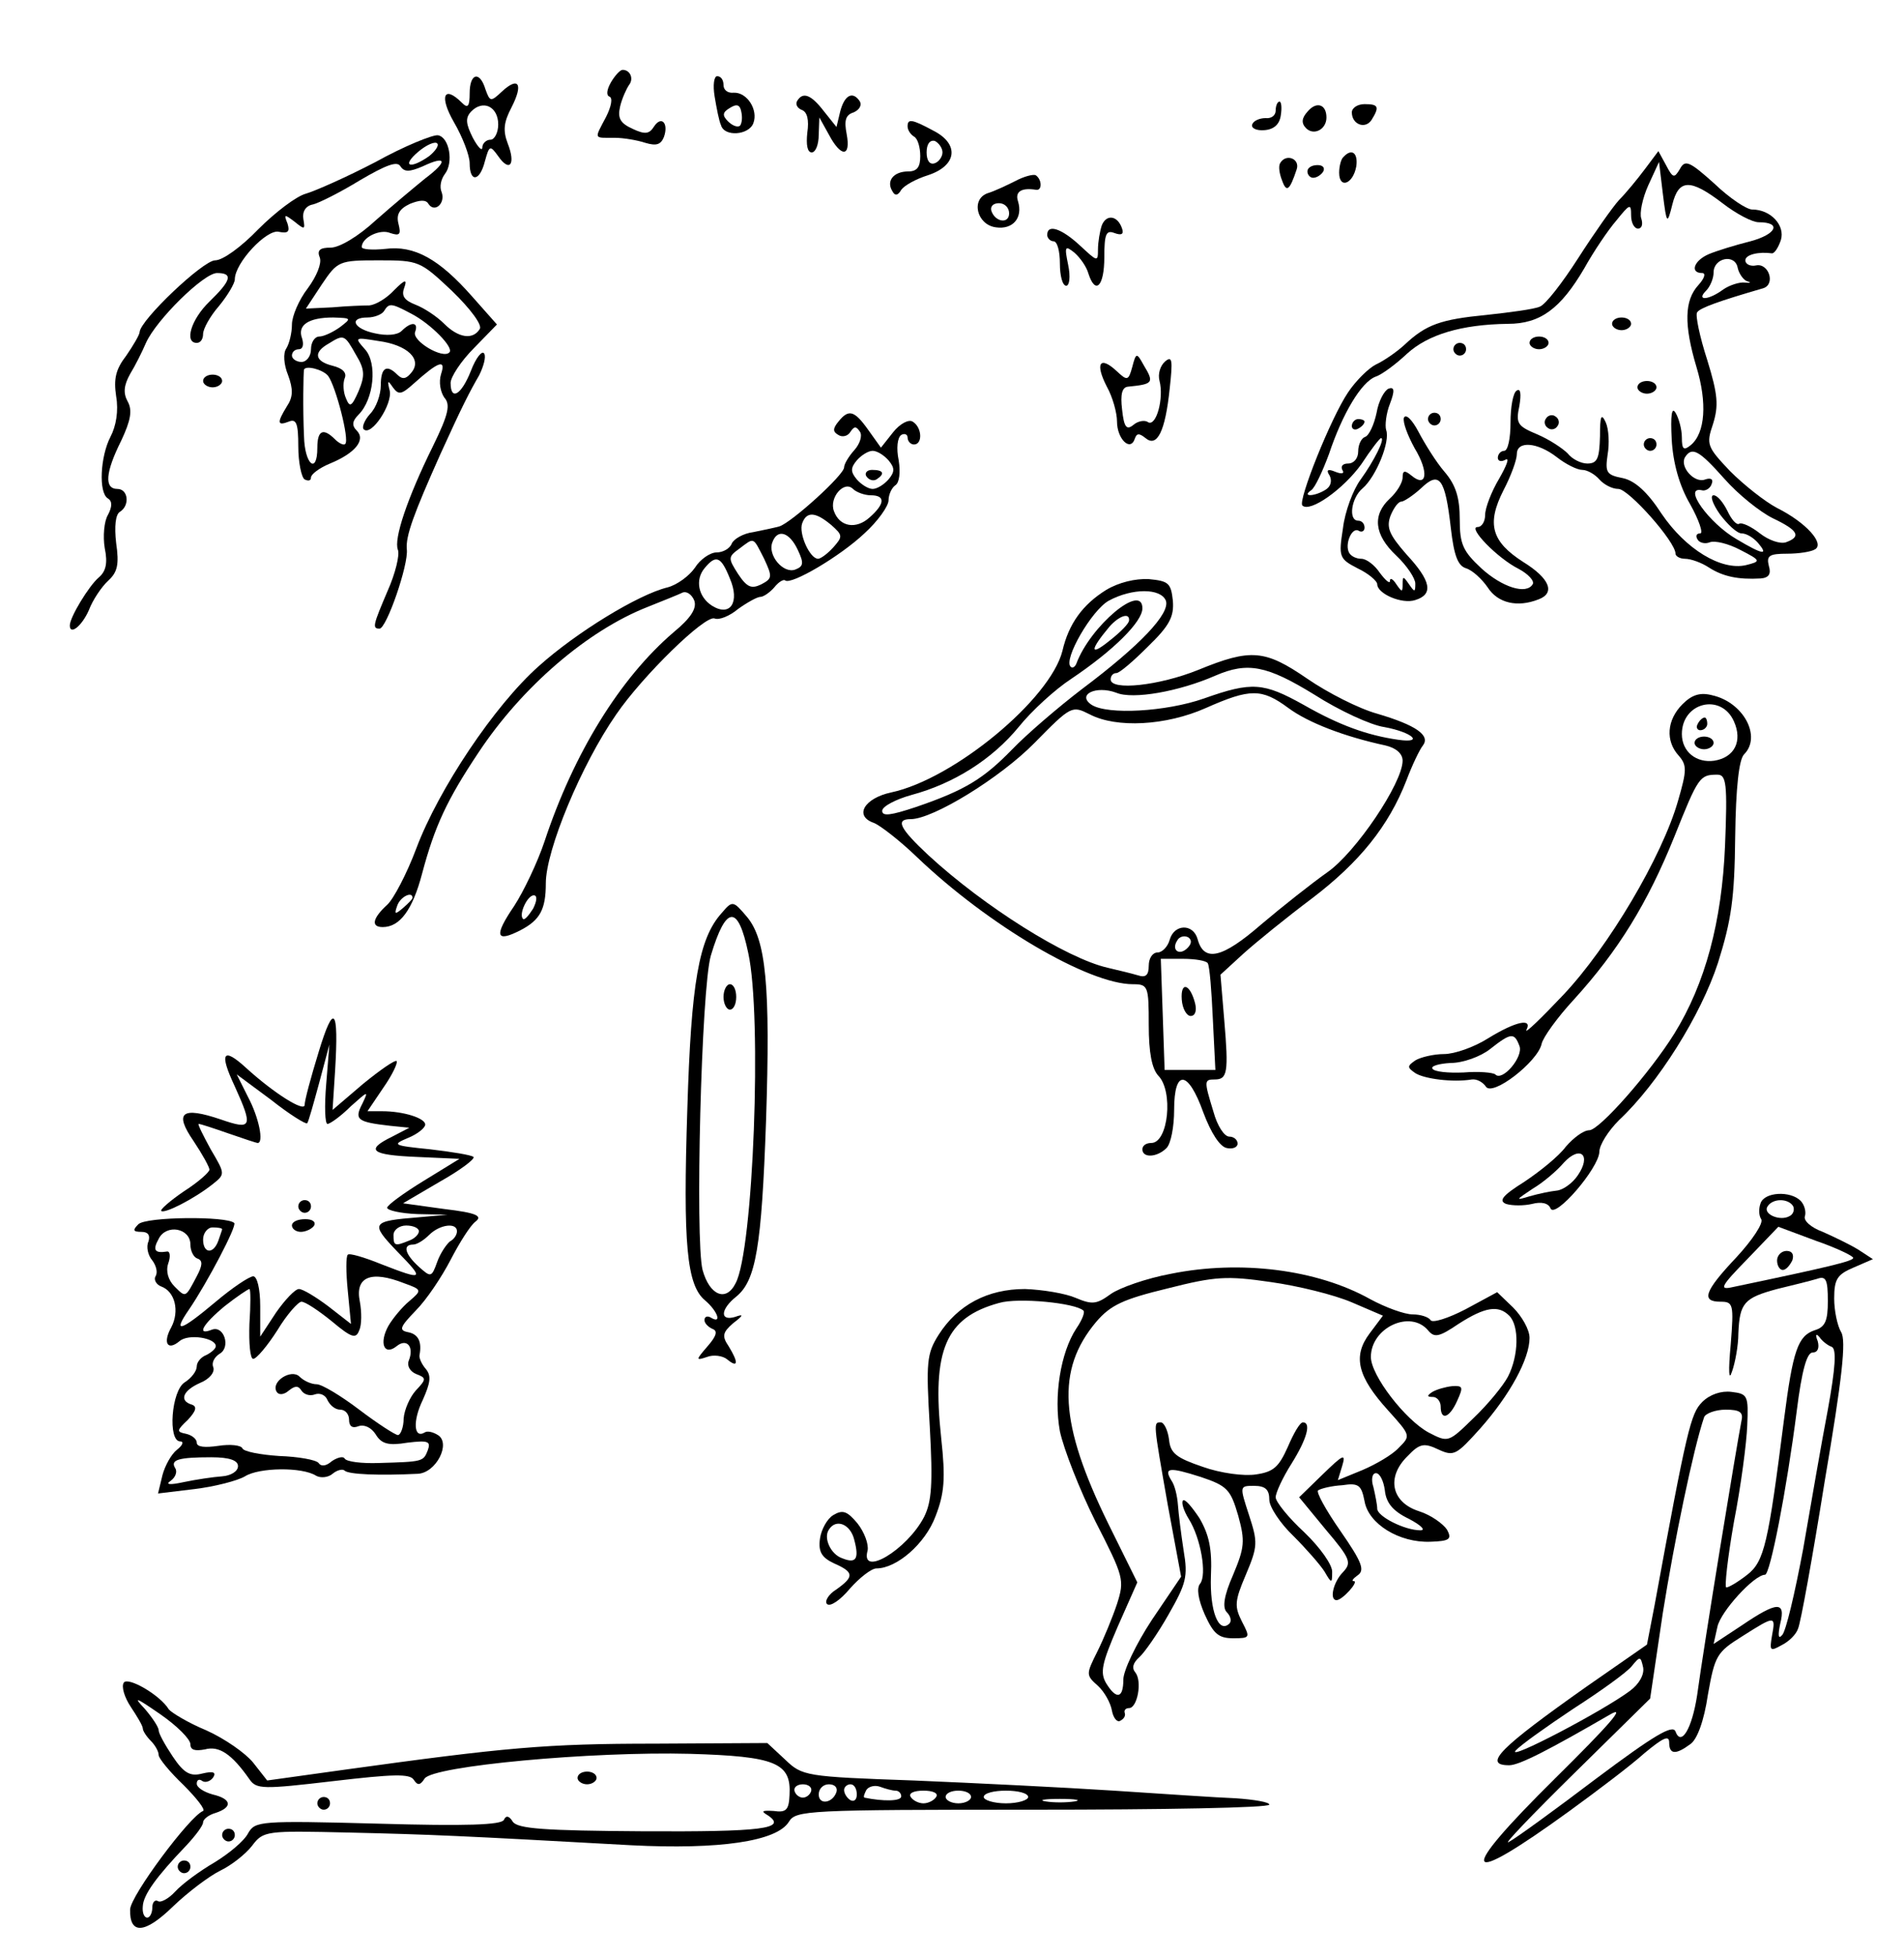 <?xml version="1.0" standalone="no"?>
<!DOCTYPE svg PUBLIC "-//W3C//DTD SVG 20010904//EN"
 "http://www.w3.org/TR/2001/REC-SVG-20010904/DTD/svg10.dtd">
<svg version="1.0" xmlns="http://www.w3.org/2000/svg"
 width="300pt" height="308pt" viewBox="0 0 300 308"
 preserveAspectRatio="xMidYMid meet">
<g transform="translate(0,308) scale(0.1,-0.1)"
fill="#000000" stroke="none">
<path d="M963 2951 c-7 -12 -8 -21 -3 -23 6 -2 3 -16 -5 -32 -19 -36 -20 -33
13 -33 15 0 37 -4 49 -8 17 -5 24 -3 29 9 8 22 -4 35 -16 16 -7 -11 -14 -12
-33 -3 -20 9 -24 17 -20 35 3 13 10 28 14 34 8 10 2 24 -10 24 -4 0 -12 -9
-18 -19z"/>
<path d="M740 2933 c0 -21 -3 -24 -12 -15 -29 29 -36 10 -13 -30 14 -24 25
-53 25 -65 0 -31 16 -29 24 3 7 25 8 26 21 8 18 -26 28 -13 15 20 -8 21 -6 34
6 57 19 37 11 49 -15 25 -18 -17 -19 -16 -26 3 -9 30 -25 26 -25 -6z m45 -49
c0 -13 -6 -24 -12 -24 -7 0 -13 -6 -13 -12 0 -7 -7 0 -15 15 -11 22 -12 31 -3
41 19 20 43 8 43 -20z"/>
<path d="M1126 2928 c3 -18 7 -39 10 -45 5 -19 44 -16 51 3 8 21 -10 49 -31
48 -9 -1 -16 4 -16 12 0 8 -4 14 -10 14 -5 0 -7 -14 -4 -32z m40 -46 c-4 -3
-12 0 -19 7 -9 9 -9 14 3 21 11 7 16 5 18 -6 2 -9 1 -18 -2 -22z"/>
<path d="M1256 2921 c-3 -5 0 -11 7 -14 9 -3 12 -16 9 -36 -2 -19 0 -31 7 -31
6 0 11 12 11 28 l1 27 15 -27 c19 -36 35 -36 28 1 -4 21 -2 30 11 34 9 4 13
11 10 17 -11 17 -24 11 -31 -15 l-6 -25 -20 25 c-20 26 -33 31 -42 16z"/>
<path d="M2010 2906 c0 -8 -7 -13 -16 -12 -9 0 -19 -4 -21 -10 -2 -6 7 -10 19
-9 15 1 24 9 26 23 2 12 1 22 -2 22 -3 0 -6 -6 -6 -14z"/>
<path d="M2060 2904 c-9 -10 -10 -18 -2 -26 12 -12 32 -2 32 17 0 21 -16 26
-30 9z"/>
<path d="M2130 2903 c0 -19 21 -27 31 -12 13 21 11 25 -11 25 -11 0 -20 -6
-20 -13z"/>
<path d="M1430 2881 c0 -6 5 -13 10 -16 6 -3 10 -17 10 -31 0 -17 -5 -24 -19
-24 -23 0 -35 -15 -25 -31 4 -8 9 -7 14 2 5 7 23 17 42 23 46 15 50 49 9 70
-35 19 -41 19 -41 7z m55 -41 c0 -7 -6 -15 -12 -17 -8 -3 -13 4 -13 17 0 13 5
20 13 18 6 -3 12 -11 12 -18z"/>
<path d="M592 2825 c-46 -24 -96 -46 -110 -50 -15 -4 -48 -29 -75 -56 -27 -28
-56 -49 -68 -49 -19 0 -118 -94 -119 -113 0 -4 -10 -21 -21 -37 -17 -22 -20
-37 -16 -64 4 -23 0 -47 -9 -64 -16 -31 -19 -88 -4 -97 7 -4 7 -13 0 -26 -6
-10 -8 -34 -5 -52 5 -24 2 -37 -10 -47 -15 -13 -45 -62 -45 -75 0 -16 19 -1
30 24 6 16 20 37 31 47 14 13 17 25 12 59 -3 26 -1 45 6 49 16 10 13 36 -4 36
-21 0 -19 26 6 76 15 32 18 48 10 62 -7 13 -6 25 4 43 8 13 19 35 25 49 16 36
91 110 112 110 26 0 22 -12 -12 -45 -29 -28 -40 -65 -20 -65 6 0 10 6 10 14 0
8 11 28 25 44 14 17 25 36 25 42 0 26 50 79 69 75 15 -3 18 0 14 13 -6 15 -5
15 11 3 16 -13 17 -13 14 4 -2 12 4 21 15 23 9 2 43 19 74 38 41 24 59 31 64
22 6 -9 14 -9 35 0 38 18 40 8 4 -19 -16 -13 -52 -43 -78 -66 -27 -25 -57 -43
-71 -43 -17 0 -22 -4 -17 -16 3 -9 -5 -29 -19 -48 -14 -18 -25 -44 -25 -57 0
-13 -4 -30 -9 -38 -5 -7 -4 -25 3 -42 8 -22 8 -34 -2 -49 -16 -26 -15 -31 3
-24 12 5 15 -3 15 -39 0 -25 5 -49 10 -52 6 -3 10 -2 10 3 0 5 13 15 30 22 39
16 57 37 42 52 -8 8 -7 15 3 25 24 24 30 81 10 103 -17 19 -16 19 21 13 46 -6
70 -29 52 -50 -8 -10 -14 -11 -22 -3 -17 17 -26 11 -26 -17 0 -14 -7 -35 -17
-45 -9 -10 -13 -21 -10 -24 12 -12 46 40 41 61 -4 16 -3 17 5 5 9 -12 13 -12
33 6 39 35 51 39 43 15 -4 -13 -1 -28 5 -37 10 -11 7 -26 -18 -77 -40 -81 -62
-146 -55 -163 3 -8 -4 -37 -16 -64 -23 -54 -25 -60 -13 -60 11 0 46 101 43
125 -2 21 11 56 53 150 35 77 46 98 61 124 7 14 11 29 8 34 -3 6 -13 -6 -21
-27 -15 -38 -32 -48 -32 -19 0 9 16 34 37 55 l36 37 -39 44 c-52 59 -91 81
-137 75 -20 -2 -37 -1 -37 3 0 15 29 29 45 22 15 -5 17 -2 13 14 -4 15 1 24
18 32 15 6 25 7 29 0 10 -15 27 1 21 18 -4 9 -1 21 5 29 14 18 7 58 -11 61 -8
1 -53 -17 -98 -42z m84 9 c-30 -21 -44 -16 -17 7 13 11 27 17 30 13 3 -3 -3
-12 -13 -20z m36 -212 c30 -29 48 -54 44 -60 -11 -18 -34 -14 -56 8 -12 12
-32 25 -45 30 -18 7 -23 14 -18 27 5 14 1 13 -16 -4 -12 -13 -29 -23 -39 -24
-9 0 -36 -1 -58 -3 l-42 -2 25 38 c25 37 27 38 90 38 63 0 65 -1 115 -48z
m-64 -36 c31 -16 68 -54 60 -61 -10 -11 -59 18 -54 32 6 16 -6 17 -21 2 -7 -7
-24 -8 -42 -4 -34 7 -42 25 -12 25 11 0 23 5 26 10 8 13 11 13 43 -4z m-112
-21 c-11 -8 -26 -15 -33 -15 -7 0 -13 -9 -13 -20 0 -11 -7 -20 -15 -20 -8 0
-15 5 -15 10 0 6 5 10 11 10 6 0 8 7 5 17 -8 21 10 33 49 33 29 -1 29 -1 11
-15z m25 -44 c14 -23 14 -33 4 -57 -11 -25 -14 -26 -20 -11 -4 9 -5 23 -2 31
4 9 -3 16 -19 20 -28 7 -31 21 -6 35 24 15 25 14 43 -18z m-44 -33 c12 -16 34
-101 27 -107 -2 -3 -10 1 -16 7 -19 19 -28 14 -28 -13 0 -43 -20 -27 -21 18
-2 43 -1 100 0 105 3 7 30 0 38 -10z"/>
<path d="M2117 2833 c-4 -3 -7 -15 -7 -25 0 -26 22 -18 27 10 3 21 -7 29 -20
15z"/>
<path d="M2592 2814 c-12 -16 -30 -38 -41 -49 -10 -11 -39 -52 -64 -91 -25
-39 -52 -74 -61 -77 -9 -4 -47 -9 -84 -13 -72 -7 -95 -15 -129 -47 -12 -11
-32 -25 -45 -31 -12 -6 -32 -26 -44 -44 -27 -40 -79 -170 -72 -178 12 -12 65
26 93 65 15 23 29 41 31 41 7 0 -11 -36 -32 -65 -12 -16 -25 -51 -28 -77 -7
-45 -6 -48 23 -63 17 -8 31 -20 31 -25 0 -15 39 -32 60 -25 29 9 25 30 -14 72
-27 31 -32 42 -25 61 5 12 12 22 17 22 4 0 19 10 31 21 29 28 38 16 47 -63 5
-43 11 -59 24 -63 10 -3 25 -17 34 -30 16 -25 47 -32 80 -19 27 10 18 33 -24
59 -50 32 -58 60 -31 113 12 23 21 48 21 57 0 21 32 19 63 -5 14 -11 32 -20
40 -20 8 0 20 -7 27 -15 7 -8 20 -15 30 -15 16 0 90 -83 90 -102 0 -4 7 -8 15
-8 9 0 26 -6 38 -14 22 -14 46 -19 81 -17 13 1 17 7 13 20 -4 16 1 19 29 19
18 0 38 3 44 7 15 9 -14 42 -60 65 -19 10 -52 36 -74 58 -36 38 -38 42 -27 74
9 29 8 46 -9 101 -12 37 -19 71 -16 75 4 7 35 18 104 38 20 6 9 40 -11 36 -9
-2 -17 2 -17 8 0 9 21 14 42 11 4 0 10 9 14 21 7 23 -16 48 -45 48 -9 0 -36
18 -60 41 -39 35 -46 38 -54 23 -9 -15 -11 -15 -22 6 l-12 22 -21 -28z m43
-56 c10 40 28 41 79 2 22 -17 47 -30 57 -30 37 0 28 -19 -13 -30 -24 -6 -53
-15 -65 -20 -24 -10 -31 -30 -11 -30 6 0 4 -8 -6 -19 -22 -24 -23 -62 -3 -129
17 -56 14 -104 -9 -123 -11 -9 -14 -7 -14 12 0 13 -5 31 -10 39 -6 10 -8 -4
-6 -42 2 -37 12 -73 29 -102 14 -25 21 -46 16 -46 -6 0 -8 -4 -4 -10 3 -5 12
-7 19 -4 8 3 29 -2 48 -12 33 -17 33 -18 9 -24 -39 -9 -95 25 -133 81 -22 34
-42 52 -61 56 -26 5 -28 9 -24 37 3 17 2 40 -3 51 -7 15 -9 10 -9 -22 -1 -35
-4 -43 -20 -43 -10 0 -24 7 -31 16 -8 8 -29 22 -48 30 -31 13 -34 17 -28 45 3
18 2 28 -4 24 -6 -3 -10 -26 -10 -51 0 -24 -4 -44 -10 -44 -5 0 -10 -5 -10
-11 0 -5 5 -7 12 -3 7 4 2 -9 -10 -30 -12 -20 -22 -46 -22 -57 0 -10 -5 -19
-12 -19 -16 0 31 -49 65 -66 15 -8 25 -19 22 -24 -10 -17 -48 -5 -81 25 -29
27 -34 38 -34 77 0 34 -6 54 -24 75 -13 15 -31 44 -41 63 -10 19 -20 29 -23
22 -2 -7 6 -28 17 -48 23 -38 19 -63 -5 -43 -11 9 -14 8 -14 -3 0 -8 -9 -23
-20 -33 -28 -26 -25 -57 10 -90 17 -16 30 -36 30 -44 0 -14 -1 -14 -10 -1 -9
13 -10 13 -10 0 0 -13 -1 -13 -10 0 -5 8 -10 11 -10 5 0 -5 -7 1 -16 13 -8 12
-21 22 -29 22 -8 0 -16 4 -19 9 -8 13 4 42 15 35 5 -3 9 0 9 5 0 6 -4 11 -10
11 -16 0 -11 36 7 51 21 18 44 74 37 92 -2 7 0 26 6 41 8 21 7 27 -2 24 -7 -3
-16 -20 -19 -38 -4 -19 -12 -36 -18 -38 -6 -2 -11 -12 -11 -23 0 -11 -7 -19
-16 -19 -8 0 -12 -4 -9 -10 4 -6 -1 -7 -11 -3 -12 5 -15 3 -9 -6 4 -8 2 -17
-6 -22 -17 -11 -39 -12 -23 -1 6 4 18 30 28 57 21 63 51 114 74 122 9 3 31 19
49 36 33 30 85 46 159 47 51 0 83 24 120 87 15 27 38 61 51 76 21 26 23 27 23
8 0 -12 5 -21 11 -21 6 0 8 7 5 16 -3 8 2 32 11 52 l17 37 6 -50 c6 -49 7 -49
15 -17z m118 -121 c7 -2 5 -3 -4 -2 -8 1 -24 -4 -34 -11 -23 -17 -43 -18 -27
-2 7 7 12 20 12 29 0 23 34 30 38 7 2 -9 9 -19 15 -21z m-36 -311 c22 -25 56
-52 76 -62 40 -19 46 -29 21 -38 -9 -3 -27 3 -41 14 -14 11 -29 18 -33 15 -4
-2 -12 7 -18 20 -7 14 -16 25 -22 25 -6 0 -2 -13 10 -30 12 -16 27 -30 34 -30
8 0 19 -7 26 -15 17 -20 8 -19 -34 6 -43 25 -85 83 -55 77 6 -2 14 3 16 10 3
7 -1 10 -10 7 -17 -7 -41 20 -32 35 11 17 22 11 62 -34z"/>
<path d="M2540 2570 c0 -5 7 -10 15 -10 8 0 15 5 15 10 0 6 -7 10 -15 10 -8 0
-15 -4 -15 -10z"/>
<path d="M2410 2540 c0 -5 7 -10 15 -10 8 0 15 5 15 10 0 6 -7 10 -15 10 -8 0
-15 -4 -15 -10z"/>
<path d="M2290 2530 c0 -5 5 -10 10 -10 6 0 10 5 10 10 0 6 -4 10 -10 10 -5 0
-10 -4 -10 -10z"/>
<path d="M2580 2470 c0 -5 7 -10 15 -10 8 0 15 5 15 10 0 6 -7 10 -15 10 -8 0
-15 -4 -15 -10z"/>
<path d="M2250 2420 c0 -5 5 -10 10 -10 6 0 10 5 10 10 0 6 -4 10 -10 10 -5 0
-10 -4 -10 -10z"/>
<path d="M2436 2421 c-4 -5 -2 -12 3 -15 5 -4 12 -2 15 3 4 5 2 12 -3 15 -5 4
-12 2 -15 -3z"/>
<path d="M2130 2409 c0 -5 5 -7 10 -4 6 3 10 8 10 11 0 2 -4 4 -10 4 -5 0 -10
-5 -10 -11z"/>
<path d="M2590 2380 c0 -5 5 -10 10 -10 6 0 10 5 10 10 0 6 -4 10 -10 10 -5 0
-10 -4 -10 -10z"/>
<path d="M2017 2823 c-3 -5 -1 -17 3 -27 7 -20 12 -16 23 17 6 17 -17 26 -26
10z"/>
<path d="M2060 2810 c0 -5 4 -10 9 -10 6 0 13 5 16 10 3 6 -1 10 -9 10 -9 0
-16 -4 -16 -10z"/>
<path d="M1600 2795 c-14 -7 -33 -16 -43 -19 -28 -9 -18 -50 12 -54 27 -4 43
15 35 41 -5 15 5 22 29 18 9 -1 9 16 -1 23 -4 2 -19 -2 -32 -9z m-10 -51 c0
-17 -22 -14 -28 4 -2 7 3 12 12 12 9 0 16 -7 16 -16z"/>
<path d="M1736 2725 c-3 -9 -6 -26 -6 -38 0 -20 -1 -19 -28 6 -29 27 -52 35
-52 17 0 -5 5 -10 10 -10 6 0 10 -16 10 -35 0 -19 4 -35 10 -35 5 0 7 14 3 33
-6 29 -5 31 10 19 9 -8 19 -22 22 -33 11 -34 25 -20 25 26 0 37 3 43 16 38 11
-4 15 -2 12 7 -7 21 -25 23 -32 5z"/>
<path d="M1784 2502 c-6 -22 -8 -22 -25 -6 -26 24 -34 12 -15 -25 9 -16 16
-41 16 -55 0 -27 21 -48 28 -27 3 9 7 9 17 1 18 -15 31 10 38 78 5 45 4 52 -7
43 -8 -7 -12 -20 -9 -31 7 -27 -5 -72 -18 -65 -5 4 -16 2 -23 -4 -11 -9 -15
-4 -18 24 -3 24 0 35 9 36 40 4 42 6 25 34 -11 20 -12 20 -18 -3z"/>
<path d="M320 2480 c0 -5 7 -10 15 -10 8 0 15 5 15 10 0 6 -7 10 -15 10 -8 0
-15 -4 -15 -10z"/>
<path d="M1321 2416 c-9 -11 -9 -16 0 -21 6 -4 15 -2 19 5 6 9 9 9 15 0 4 -6
0 -19 -9 -29 -9 -10 -16 -22 -16 -27 0 -12 -83 -87 -102 -93 -7 -2 -26 -6 -41
-9 -16 -2 -31 -11 -34 -18 -3 -8 -14 -14 -24 -14 -10 0 -26 -11 -34 -24 -9
-13 -28 -27 -43 -31 -46 -11 -144 -71 -203 -124 -70 -62 -158 -194 -193 -287
-15 -40 -36 -80 -46 -89 -23 -21 -26 -35 -7 -35 27 0 47 27 62 84 20 75 39
116 89 191 69 104 172 192 266 229 25 10 50 20 56 23 6 2 14 -3 18 -13 4 -12
-5 -27 -33 -50 -84 -72 -157 -190 -203 -329 -11 -33 -33 -79 -48 -102 -32 -47
-29 -58 10 -38 31 16 40 33 40 74 0 52 56 187 111 266 41 60 140 157 155 151
7 -3 24 4 37 15 14 10 30 19 35 19 5 0 15 7 22 15 7 9 15 13 17 11 9 -8 87 38
125 74 21 19 38 43 38 52 0 9 5 20 11 24 6 4 8 20 5 39 -4 19 -2 36 4 40 5 3
10 1 10 -4 0 -6 5 -11 10 -11 14 0 13 27 -2 36 -6 4 -20 -3 -31 -17 l-19 -24
-20 28 c-22 31 -31 33 -47 13z m79 -61 c10 -12 10 -18 0 -30 -7 -8 -18 -15
-25 -15 -7 0 -18 7 -25 15 -10 12 -10 18 0 30 7 8 18 15 25 15 7 0 18 -7 25
-15z m-28 -55 c23 0 23 -13 -2 -35 -21 -19 -47 -15 -56 10 -8 21 16 49 30 35
5 -5 18 -10 28 -10z m-62 -47 c18 -16 18 -18 3 -35 -9 -10 -20 -18 -24 -18
-13 0 -31 40 -25 56 7 19 21 18 46 -3z m-53 -39 c10 -21 9 -26 -4 -31 -19 -7
-44 23 -36 43 8 22 27 16 40 -12z m-53 -14 c13 -28 13 -31 -4 -40 -16 -8 -23
-5 -37 16 -16 25 -16 27 2 40 24 18 21 19 39 -16z m-54 -31 c16 -37 1 -61 -28
-43 -22 14 -27 41 -12 59 18 22 26 19 40 -16z m-500 -503 c0 -2 -7 -9 -15 -16
-13 -11 -14 -10 -9 4 5 14 24 23 24 12z m190 -17 c-7 -11 -14 -19 -16 -16 -7
7 7 37 17 37 6 0 5 -9 -1 -21z"/>
<path d="M1365 2330 c4 -6 11 -8 16 -5 14 9 11 15 -7 15 -8 0 -12 -5 -9 -10z"/>
<path d="M1743 2151 c-37 -23 -59 -53 -69 -96 -19 -76 -171 -202 -270 -223
-42 -9 -59 -37 -27 -48 10 -4 41 -28 68 -54 112 -107 270 -200 340 -200 24 0
25 -3 25 -64 0 -44 5 -69 15 -80 24 -24 16 -106 -11 -106 -8 0 -14 -4 -14 -10
0 -14 23 -13 38 2 7 7 12 34 12 60 0 65 22 63 46 -4 12 -32 26 -54 37 -56 9
-2 17 1 17 7 0 6 -6 11 -13 11 -8 0 -19 17 -25 39 -15 49 -15 51 2 51 20 0 22
11 15 93 l-6 72 36 33 c20 18 68 57 108 87 75 57 121 114 149 186 9 24 21 49
26 55 12 16 -11 32 -72 50 -29 8 -78 33 -110 55 -67 46 -89 48 -172 14 -62
-25 -138 -33 -138 -15 0 6 4 10 9 10 5 0 27 19 50 42 34 33 41 47 39 72 -3 28
-7 31 -38 34 -21 1 -47 -5 -67 -17z m94 -17 c7 -20 -40 -70 -132 -139 -38 -29
-88 -72 -110 -95 -45 -46 -73 -64 -152 -91 -39 -13 -53 -15 -53 -6 0 7 21 18
46 25 67 18 127 56 169 107 20 25 57 59 83 76 67 45 112 90 112 111 0 41 -82
-28 -104 -87 -2 -5 -6 -8 -9 -5 -12 11 33 89 60 104 37 20 82 20 90 0z m-58
-31 c0 -5 -14 -19 -32 -33 -30 -24 -30 -14 1 23 15 17 32 23 31 10z m292 -117
c39 -25 89 -48 110 -51 44 -8 64 -26 22 -20 -49 7 -93 23 -149 55 -63 35 -81
37 -157 10 -60 -21 -152 -26 -177 -10 -24 16 7 31 39 19 26 -11 99 2 156 27
51 22 81 16 156 -30z m-41 -21 c31 -23 88 -45 153 -59 17 -4 27 -13 27 -24 0
-35 -74 -145 -119 -176 -24 -17 -71 -54 -104 -82 -61 -53 -90 -60 -100 -23 -7
25 -37 24 -44 -1 -3 -11 -12 -20 -19 -20 -8 0 -14 -9 -14 -21 0 -15 -5 -19
-17 -15 -10 3 -31 8 -48 12 -65 15 -194 96 -282 177 -45 42 -53 57 -28 57 35
0 141 65 195 120 58 59 59 59 87 45 42 -22 120 -18 183 10 70 31 88 31 130 0z
m-159 -378 c-13 -13 -26 -3 -16 12 3 6 11 8 17 5 6 -4 6 -10 -1 -17z m32 -24
c3 -5 6 -44 8 -88 l4 -80 -40 0 -40 0 -3 88 -3 87 35 0 c19 0 37 -3 39 -7z"/>
<path d="M1862 1506 c1 -15 8 -26 14 -26 7 0 10 8 7 20 -8 31 -23 35 -21 6z"/>
<path d="M2651 1971 c-25 -25 -27 -58 -6 -81 13 -15 13 -23 -1 -71 -25 -88
-110 -231 -181 -306 -35 -37 -61 -62 -58 -55 10 19 -16 14 -60 -13 -22 -14
-53 -25 -70 -25 -16 0 -37 -5 -45 -10 -13 -9 -13 -11 0 -20 14 -9 59 -15 89
-10 8 1 17 -4 22 -11 10 -17 82 39 88 67 2 10 25 42 51 70 70 77 116 152 158
256 38 95 40 98 68 98 14 0 16 -14 12 -112 -5 -119 -31 -217 -80 -296 -38 -61
-118 -152 -134 -152 -9 0 -25 -12 -37 -26 -11 -15 -41 -39 -65 -55 -35 -22
-41 -30 -29 -35 10 -3 28 -3 41 0 15 4 26 1 29 -7 7 -17 76 63 77 89 0 11 14
33 31 50 61 57 129 165 156 248 21 67 26 101 27 198 1 78 6 122 14 130 28 28
-1 82 -50 93 -19 5 -32 1 -47 -14z m81 -27 c14 -31 1 -57 -31 -62 -28 -4 -51
14 -51 42 0 50 62 65 82 20z m-338 -511 c7 -17 -27 -57 -38 -45 -4 3 -26 5
-50 3 -24 -1 -46 1 -49 6 -3 4 10 8 29 9 19 0 47 10 62 22 33 26 38 26 46 5z
m92 -204 c-8 -12 -23 -23 -33 -24 -10 -1 -29 -5 -43 -9 -23 -7 -22 -6 5 12 17
10 39 29 49 41 26 28 44 12 22 -20z"/>
<path d="M2675 1940 c-3 -5 -1 -10 4 -10 6 0 11 5 11 10 0 6 -2 10 -4 10 -3 0
-8 -4 -11 -10z"/>
<path d="M2670 1910 c0 -5 7 -10 15 -10 8 0 15 5 15 10 0 6 -7 10 -15 10 -8 0
-15 -4 -15 -10z"/>
<path d="M1137 1642 c-36 -40 -48 -110 -54 -308 -7 -214 -1 -278 28 -302 20
-17 27 -38 9 -27 -5 3 -10 2 -10 -4 0 -5 6 -11 13 -14 8 -3 6 -11 -8 -27 -19
-22 -19 -23 -1 -17 10 4 25 2 32 -4 17 -14 18 -5 2 21 -11 16 -9 22 7 36 17
13 17 15 3 10 -24 -7 -23 12 2 32 31 25 40 78 47 277 7 213 0 285 -30 321 -22
26 -23 26 -40 6z m42 -63 c22 -100 8 -469 -20 -520 -15 -30 -41 -19 -52 21
-12 47 -2 444 13 495 24 80 43 81 59 4z"/>
<path d="M1140 1510 c0 -11 5 -20 10 -20 6 0 10 9 10 20 0 11 -4 20 -10 20 -5
0 -10 -9 -10 -20z"/>
<path d="M502 1423 c-12 -39 -22 -76 -22 -83 0 -12 -48 18 -92 58 -37 34 -43
24 -18 -29 29 -64 27 -69 -22 -52 -62 21 -74 11 -43 -34 14 -21 25 -41 25 -45
0 -4 -18 -20 -40 -34 -22 -15 -38 -29 -36 -31 5 -5 52 19 81 42 20 16 20 16
-3 55 -12 22 -21 40 -19 40 3 0 24 -7 47 -15 23 -8 44 -15 46 -15 10 0 2 40
-15 72 l-18 36 54 -40 c29 -23 55 -39 57 -37 2 2 10 31 19 64 l16 60 -5 -62
c-3 -35 -2 -63 2 -63 4 0 21 12 37 28 27 24 28 25 18 4 -13 -25 -9 -29 44 -35
l30 -3 -27 -14 c-43 -21 -34 -29 39 -32 l67 -3 -57 -35 c-31 -19 -57 -38 -57
-42 0 -4 21 -9 48 -10 l47 -1 -45 -4 c-75 -6 -77 -9 -35 -53 45 -46 43 -47
-24 -21 -27 11 -51 18 -53 15 -3 -2 -3 -28 0 -57 l5 -52 -36 28 c-20 15 -40
27 -46 27 -6 0 -22 -17 -36 -37 l-25 -38 0 48 c0 28 -5 47 -11 47 -6 0 -33
-18 -59 -40 -56 -47 -69 -51 -42 -12 28 41 76 132 71 136 -11 11 -139 10 -151
-2 -9 -9 -9 -12 5 -12 10 0 14 -5 11 -15 -4 -8 -1 -22 6 -30 6 -8 9 -19 5 -25
-3 -5 1 -13 9 -16 22 -8 29 -39 16 -64 -14 -25 -6 -38 13 -22 14 12 57 5 57
-8 0 -4 -7 -10 -15 -14 -8 -3 -15 -11 -15 -18 0 -7 -8 -18 -19 -25 -21 -13
-27 -93 -7 -93 6 0 4 -6 -5 -13 -9 -7 -19 -25 -23 -40 l-7 -29 58 7 c32 4 67
13 79 20 22 14 90 15 112 1 7 -4 19 -3 26 3 7 6 16 8 19 5 6 -6 54 -8 115 -5
29 1 53 48 32 61 -8 5 -17 7 -21 4 -17 -10 -19 18 -3 51 12 27 14 38 5 49 -7
8 -11 18 -10 22 4 21 -2 33 -18 36 -15 3 -13 8 12 34 17 17 41 53 55 80 14 27
31 54 39 60 12 9 2 14 -49 20 l-65 9 58 34 c32 18 56 36 53 39 -3 3 -34 8 -68
12 -59 6 -61 7 -35 18 15 6 27 16 27 21 0 10 -34 21 -68 21 l-23 0 25 37 c14
20 23 39 21 42 -3 2 -26 -14 -53 -36 l-48 -41 4 62 c6 99 -2 108 -26 29z
m-202 -303 c0 -10 5 -20 11 -22 9 -3 8 -11 -1 -28 -18 -34 -17 -34 -35 -16
-10 10 -14 24 -10 36 4 11 3 20 -2 19 -19 -3 -23 2 -13 20 12 24 50 17 50 -9z
m50 24 c0 -1 -3 -9 -6 -18 -8 -22 -24 -20 -24 2 0 10 7 19 15 19 8 0 15 -1 15
-3z m310 -3 c0 -5 -7 -12 -16 -15 -22 -9 -24 -8 -24 9 0 8 9 15 20 15 11 0 20
-4 20 -9z m60 0 c0 -6 -5 -13 -11 -16 -5 -4 -15 -18 -20 -32 -9 -25 -10 -25
-29 -8 -22 20 -26 35 -9 35 6 0 17 7 25 15 17 17 44 20 44 6z m-83 -82 c28
-10 28 -11 8 -28 -11 -9 -26 -27 -33 -39 -15 -27 -7 -48 13 -32 16 13 28 -1
19 -23 -3 -8 2 -17 12 -21 16 -6 16 -8 -1 -26 -9 -10 -18 -30 -19 -44 0 -14
-5 -26 -9 -26 -4 0 -32 18 -61 40 -29 22 -59 40 -67 40 -8 0 -20 5 -27 12 -13
13 -46 -8 -36 -24 3 -5 11 -5 19 2 10 8 15 8 20 0 4 -6 13 -9 21 -6 8 3 17 -1
20 -9 4 -8 12 -15 20 -15 8 0 14 -7 14 -16 0 -10 5 -14 15 -10 9 3 20 -2 27
-13 9 -15 20 -18 50 -13 33 4 37 2 32 -12 -7 -18 -8 -18 -77 -20 -27 -1 -51 2
-54 7 -2 4 -11 2 -20 -4 -9 -8 -17 -9 -21 -3 -4 5 -32 10 -62 11 -30 2 -56 7
-58 12 -2 5 -19 7 -38 4 -21 -3 -34 -2 -34 5 0 6 -8 12 -17 14 -15 3 -15 5 3
22 13 14 15 21 6 24 -20 6 -14 22 13 34 15 6 24 17 21 25 -3 7 2 16 10 21 18
10 7 45 -12 38 -25 -10 -15 8 20 37 19 15 37 27 39 27 2 0 2 -25 0 -55 -1 -30
1 -55 6 -55 5 0 22 20 38 45 15 25 33 45 38 45 6 0 27 -14 48 -31 31 -26 38
-28 43 -14 4 8 4 29 1 45 -8 39 17 50 70 29z m-262 -288 c0 -8 -11 -15 -25
-16 -14 -1 -41 -5 -60 -9 -23 -5 -30 -4 -21 2 7 5 11 14 7 20 -8 13 5 17 57
17 29 0 42 -5 42 -14z"/>
<path d="M2774 1185 c-3 -8 -3 -19 1 -25 4 -6 -14 -33 -39 -60 -51 -54 -56
-70 -25 -70 20 0 21 -4 16 -67 -4 -43 -3 -59 2 -43 5 14 10 41 10 60 2 48 9
56 61 70 25 6 53 13 63 16 14 5 17 -1 17 -35 0 -31 -4 -41 -21 -46 -26 -9 -34
-31 -48 -140 -25 -196 -31 -224 -58 -245 -14 -11 -29 -20 -33 -20 -3 0 2 46
12 103 11 56 20 125 21 152 2 47 1 50 -25 53 -16 2 -34 -4 -46 -16 -18 -18
-24 -42 -75 -320 l-12 -62 -95 -66 c-136 -96 -165 -124 -122 -124 16 0 64 25
159 80 26 15 -1 -16 -86 -100 -158 -156 -149 -176 22 -52 44 32 97 72 118 91
29 24 39 29 39 17 0 -19 10 -20 33 -3 11 7 22 37 28 78 11 62 14 67 54 92 52
33 53 33 47 1 -4 -24 -3 -25 15 -15 12 6 23 17 26 26 4 8 23 113 42 232 28
164 34 222 26 235 -6 10 -11 34 -11 53 0 31 5 38 31 49 l30 13 -23 15 c-13 8
-38 20 -56 28 -19 7 -31 18 -28 25 2 7 -1 18 -7 24 -16 16 -57 14 -63 -4z m51
-4 c3 -5 1 -13 -5 -16 -15 -9 -43 3 -35 15 8 13 32 13 40 1z m95 -82 c0 -5
-37 -14 -190 -46 -22 -5 -19 1 24 45 l48 50 59 -22 c32 -11 59 -24 59 -27z
m-34 -140 c8 -3 6 -33 -6 -99 -10 -52 -27 -151 -39 -220 -13 -69 -27 -129 -33
-135 -6 -7 -7 -1 -3 18 9 36 -5 35 -61 -3 l-44 -29 6 27 c5 24 58 82 75 82 8
0 34 133 50 258 8 64 16 92 25 92 8 0 11 7 8 18 -4 10 -3 13 3 6 4 -6 13 -13
19 -15z m-142 -116 c-8 -41 -59 -352 -70 -433 -8 -52 -25 -81 -34 -57 -4 12
-34 -6 -125 -74 -66 -50 -128 -95 -138 -100 -9 -5 37 43 103 108 l120 118 20
135 c18 113 48 258 65 308 2 6 18 12 34 12 22 0 28 -4 25 -17z m-176 -426
c-43 -32 -194 -111 -180 -94 8 9 49 38 91 66 42 27 84 57 92 67 13 16 14 16
18 -2 2 -11 -6 -26 -21 -37z"/>
<path d="M2800 1095 c0 -8 4 -15 9 -15 5 0 11 7 15 15 3 9 0 15 -9 15 -8 0
-15 -7 -15 -15z"/>
<path d="M470 1180 c0 -5 5 -10 10 -10 6 0 10 5 10 10 0 6 -4 10 -10 10 -5 0
-10 -4 -10 -10z"/>
<path d="M460 1150 c0 -5 6 -10 14 -10 8 0 18 5 21 10 3 6 -3 10 -14 10 -12 0
-21 -4 -21 -10z"/>
<path d="M1845 1074 c-38 -7 -81 -22 -95 -32 -22 -16 -29 -17 -55 -6 -16 7
-52 13 -80 14 -59 0 -106 -25 -136 -72 -19 -30 -20 -43 -14 -145 5 -90 3 -118
-9 -142 -27 -52 -101 -96 -89 -53 2 10 -5 29 -16 43 -16 19 -23 22 -38 13 -10
-6 -19 -23 -21 -37 -3 -21 3 -30 22 -39 32 -14 32 -21 4 -41 -13 -8 -19 -19
-15 -23 5 -5 21 6 36 24 15 17 34 32 42 32 32 0 77 39 93 82 14 36 16 59 9
123 -15 139 7 190 91 213 30 9 121 0 133 -12 3 -2 -2 -15 -11 -28 -25 -38 -36
-107 -26 -162 6 -28 31 -92 56 -142 45 -88 46 -92 34 -130 -7 -21 -21 -55 -31
-75 -18 -36 -18 -37 1 -54 10 -9 20 -27 22 -39 2 -11 8 -19 13 -16 6 3 9 8 7
13 -1 4 2 7 7 7 13 0 21 42 10 56 -6 7 -4 15 6 24 8 7 29 37 46 67 28 49 31
60 24 101 -4 26 -8 58 -9 72 -1 14 -5 31 -10 38 -13 21 -4 22 46 6 42 -14 47
-20 59 -61 11 -40 10 -50 -8 -93 -15 -34 -17 -52 -10 -59 6 -6 8 -14 4 -18
-17 -16 -31 20 -29 75 2 43 -3 65 -18 91 -12 18 -23 31 -26 28 -3 -3 1 -16 9
-29 19 -30 29 -88 18 -102 -6 -7 -3 -25 7 -48 14 -31 22 -38 45 -38 27 0 27 1
14 26 -12 24 -12 32 6 74 19 45 19 51 5 94 -15 46 -15 46 8 46 18 0 24 -6 24
-22 0 -11 17 -37 38 -57 20 -20 42 -45 49 -56 11 -19 12 -19 12 -1 1 11 -19
39 -44 63 -25 23 -45 48 -45 55 0 7 11 31 25 53 25 40 31 65 18 65 -5 0 -15
-18 -24 -39 -14 -31 -22 -39 -50 -43 -19 -3 -56 2 -84 12 -41 14 -51 21 -53
43 -2 15 -8 27 -13 27 -12 0 -12 1 11 -130 l21 -113 -46 -68 c-25 -38 -45 -80
-45 -94 0 -30 -11 -32 -27 -6 -10 17 -7 31 18 89 l31 70 -46 93 c-77 157 -82
242 -19 317 23 27 43 36 113 53 75 19 93 20 162 10 43 -6 100 -20 128 -32 l49
-21 -21 -28 c-27 -36 -19 -68 29 -121 36 -40 36 -40 17 -59 -10 -11 -36 -26
-57 -35 l-39 -16 7 23 c6 20 1 17 -31 -14 l-37 -36 42 -51 c39 -46 41 -52 27
-67 -15 -15 -22 -44 -10 -44 9 0 36 30 27 30 -4 0 -1 4 6 9 12 8 7 21 -27 70
-23 33 -39 62 -35 64 5 3 21 7 38 8 26 4 30 0 35 -25 6 -36 55 -66 104 -64 30
1 34 4 26 19 -6 9 -25 23 -44 29 -44 14 -52 54 -18 87 19 20 26 21 49 10 24
-11 28 -8 65 33 47 53 78 110 78 143 0 13 -12 34 -26 48 l-25 24 -50 -27 c-27
-14 -52 -22 -55 -17 -3 5 -16 9 -28 9 -13 0 -43 11 -67 24 -84 47 -205 62
-314 40z m533 -66 c16 -16 15 -63 -2 -96 -8 -15 -32 -44 -54 -65 -40 -39 -40
-39 -71 -23 -37 20 -91 90 -91 119 0 46 62 75 90 42 10 -12 17 -11 48 10 42
27 63 30 80 13z m-196 -275 c2 -20 13 -33 38 -45 19 -10 27 -18 18 -18 -25 0
-68 22 -68 34 0 6 -3 21 -6 34 -4 12 -2 22 4 22 6 0 12 -12 14 -27z m-836 -78
c8 -30 3 -38 -19 -29 -18 6 -30 32 -21 45 11 18 34 9 40 -16z"/>
<path d="M2257 888 c-9 -6 -9 -8 1 -8 6 0 12 -7 12 -15 0 -23 14 -18 26 9 10
22 9 24 -8 23 -10 -1 -24 -5 -31 -9z"/>
<path d="M195 430 c-4 -6 1 -23 11 -38 10 -15 19 -30 19 -34 0 -4 6 -13 13
-20 6 -6 12 -16 12 -22 0 -5 17 -26 39 -47 21 -21 35 -39 31 -41 -21 -8 -114
-133 -115 -155 -1 -40 23 -39 68 5 23 22 56 47 74 56 17 8 40 26 50 39 18 24
22 24 153 21 129 -3 174 -5 445 -20 138 -7 229 6 248 37 11 18 28 19 384 19
205 0 373 3 373 8 0 4 -24 8 -53 10 -28 1 -115 7 -192 12 -77 5 -219 12 -315
16 -171 6 -176 7 -203 33 l-28 26 -177 -1 c-172 0 -236 -6 -489 -41 l-122 -17
-22 28 c-12 15 -45 38 -74 51 -29 12 -55 28 -59 33 -14 23 -65 52 -71 42z
m105 -97 c0 -9 7 -11 23 -8 22 6 42 -7 70 -47 11 -16 21 -16 132 -3 94 11 121
12 127 2 6 -9 10 -9 17 2 13 20 264 43 418 39 135 -4 160 -14 157 -65 -1 -23
-5 -28 -25 -25 -18 1 -21 0 -9 -7 31 -21 -9 -26 -197 -25 -156 1 -197 4 -205
15 -6 10 -11 10 -14 3 -4 -8 -59 -10 -198 -6 -187 5 -194 4 -205 -15 -6 -12
-30 -32 -53 -46 -24 -14 -51 -34 -62 -46 -10 -11 -23 -18 -27 -15 -5 3 -9 -2
-9 -10 0 -9 -4 -16 -8 -16 -5 0 -8 8 -7 18 1 18 21 46 68 95 15 16 27 32 27
37 0 5 9 12 20 15 27 9 25 22 -5 29 -14 4 -25 11 -25 17 0 6 4 8 9 4 5 -3 13
0 17 6 5 8 0 10 -17 6 -19 -5 -29 0 -47 27 -12 18 -22 36 -22 41 0 5 -10 20
-22 34 -19 20 -14 18 25 -9 26 -18 47 -39 47 -47z m978 -74 c-2 -6 -8 -10 -13
-10 -5 0 -11 4 -13 10 -2 6 4 11 13 11 9 0 15 -5 13 -11z m40 -1 c-6 -18 -28
-21 -28 -4 0 9 7 16 16 16 9 0 14 -5 12 -12z m32 -4 c0 -8 -4 -12 -10 -9 -5 3
-10 10 -10 16 0 5 5 9 10 9 6 0 10 -7 10 -16z m61 6 c5 0 9 -4 9 -9 0 -8 -29
-8 -58 -2 -2 1 0 6 3 12 4 6 14 8 22 5 8 -3 19 -6 24 -6z m64 -10 c-3 -5 -12
-10 -20 -10 -8 0 -17 5 -20 10 -4 6 5 10 20 10 15 0 24 -4 20 -10z m55 0 c0
-5 -9 -10 -20 -10 -11 0 -20 5 -20 10 0 6 9 10 20 10 11 0 20 -4 20 -10z m90
0 c0 -5 -16 -10 -35 -10 -19 0 -35 5 -35 10 0 6 16 10 35 10 19 0 35 -4 35
-10z m73 -7 c-13 -2 -33 -2 -45 0 -13 2 -3 4 22 4 25 0 35 -2 23 -4z"/>
<path d="M910 280 c0 -5 7 -10 15 -10 8 0 15 5 15 10 0 6 -7 10 -15 10 -8 0
-15 -4 -15 -10z"/>
<path d="M500 240 c0 -5 5 -10 10 -10 6 0 10 5 10 10 0 6 -4 10 -10 10 -5 0
-10 -4 -10 -10z"/>
<path d="M350 190 c0 -5 5 -10 10 -10 6 0 10 5 10 10 0 6 -4 10 -10 10 -5 0
-10 -4 -10 -10z"/>
<path d="M280 140 c0 -5 5 -10 10 -10 6 0 10 5 10 10 0 6 -4 10 -10 10 -5 0
-10 -4 -10 -10z"/>
</g>
</svg>

